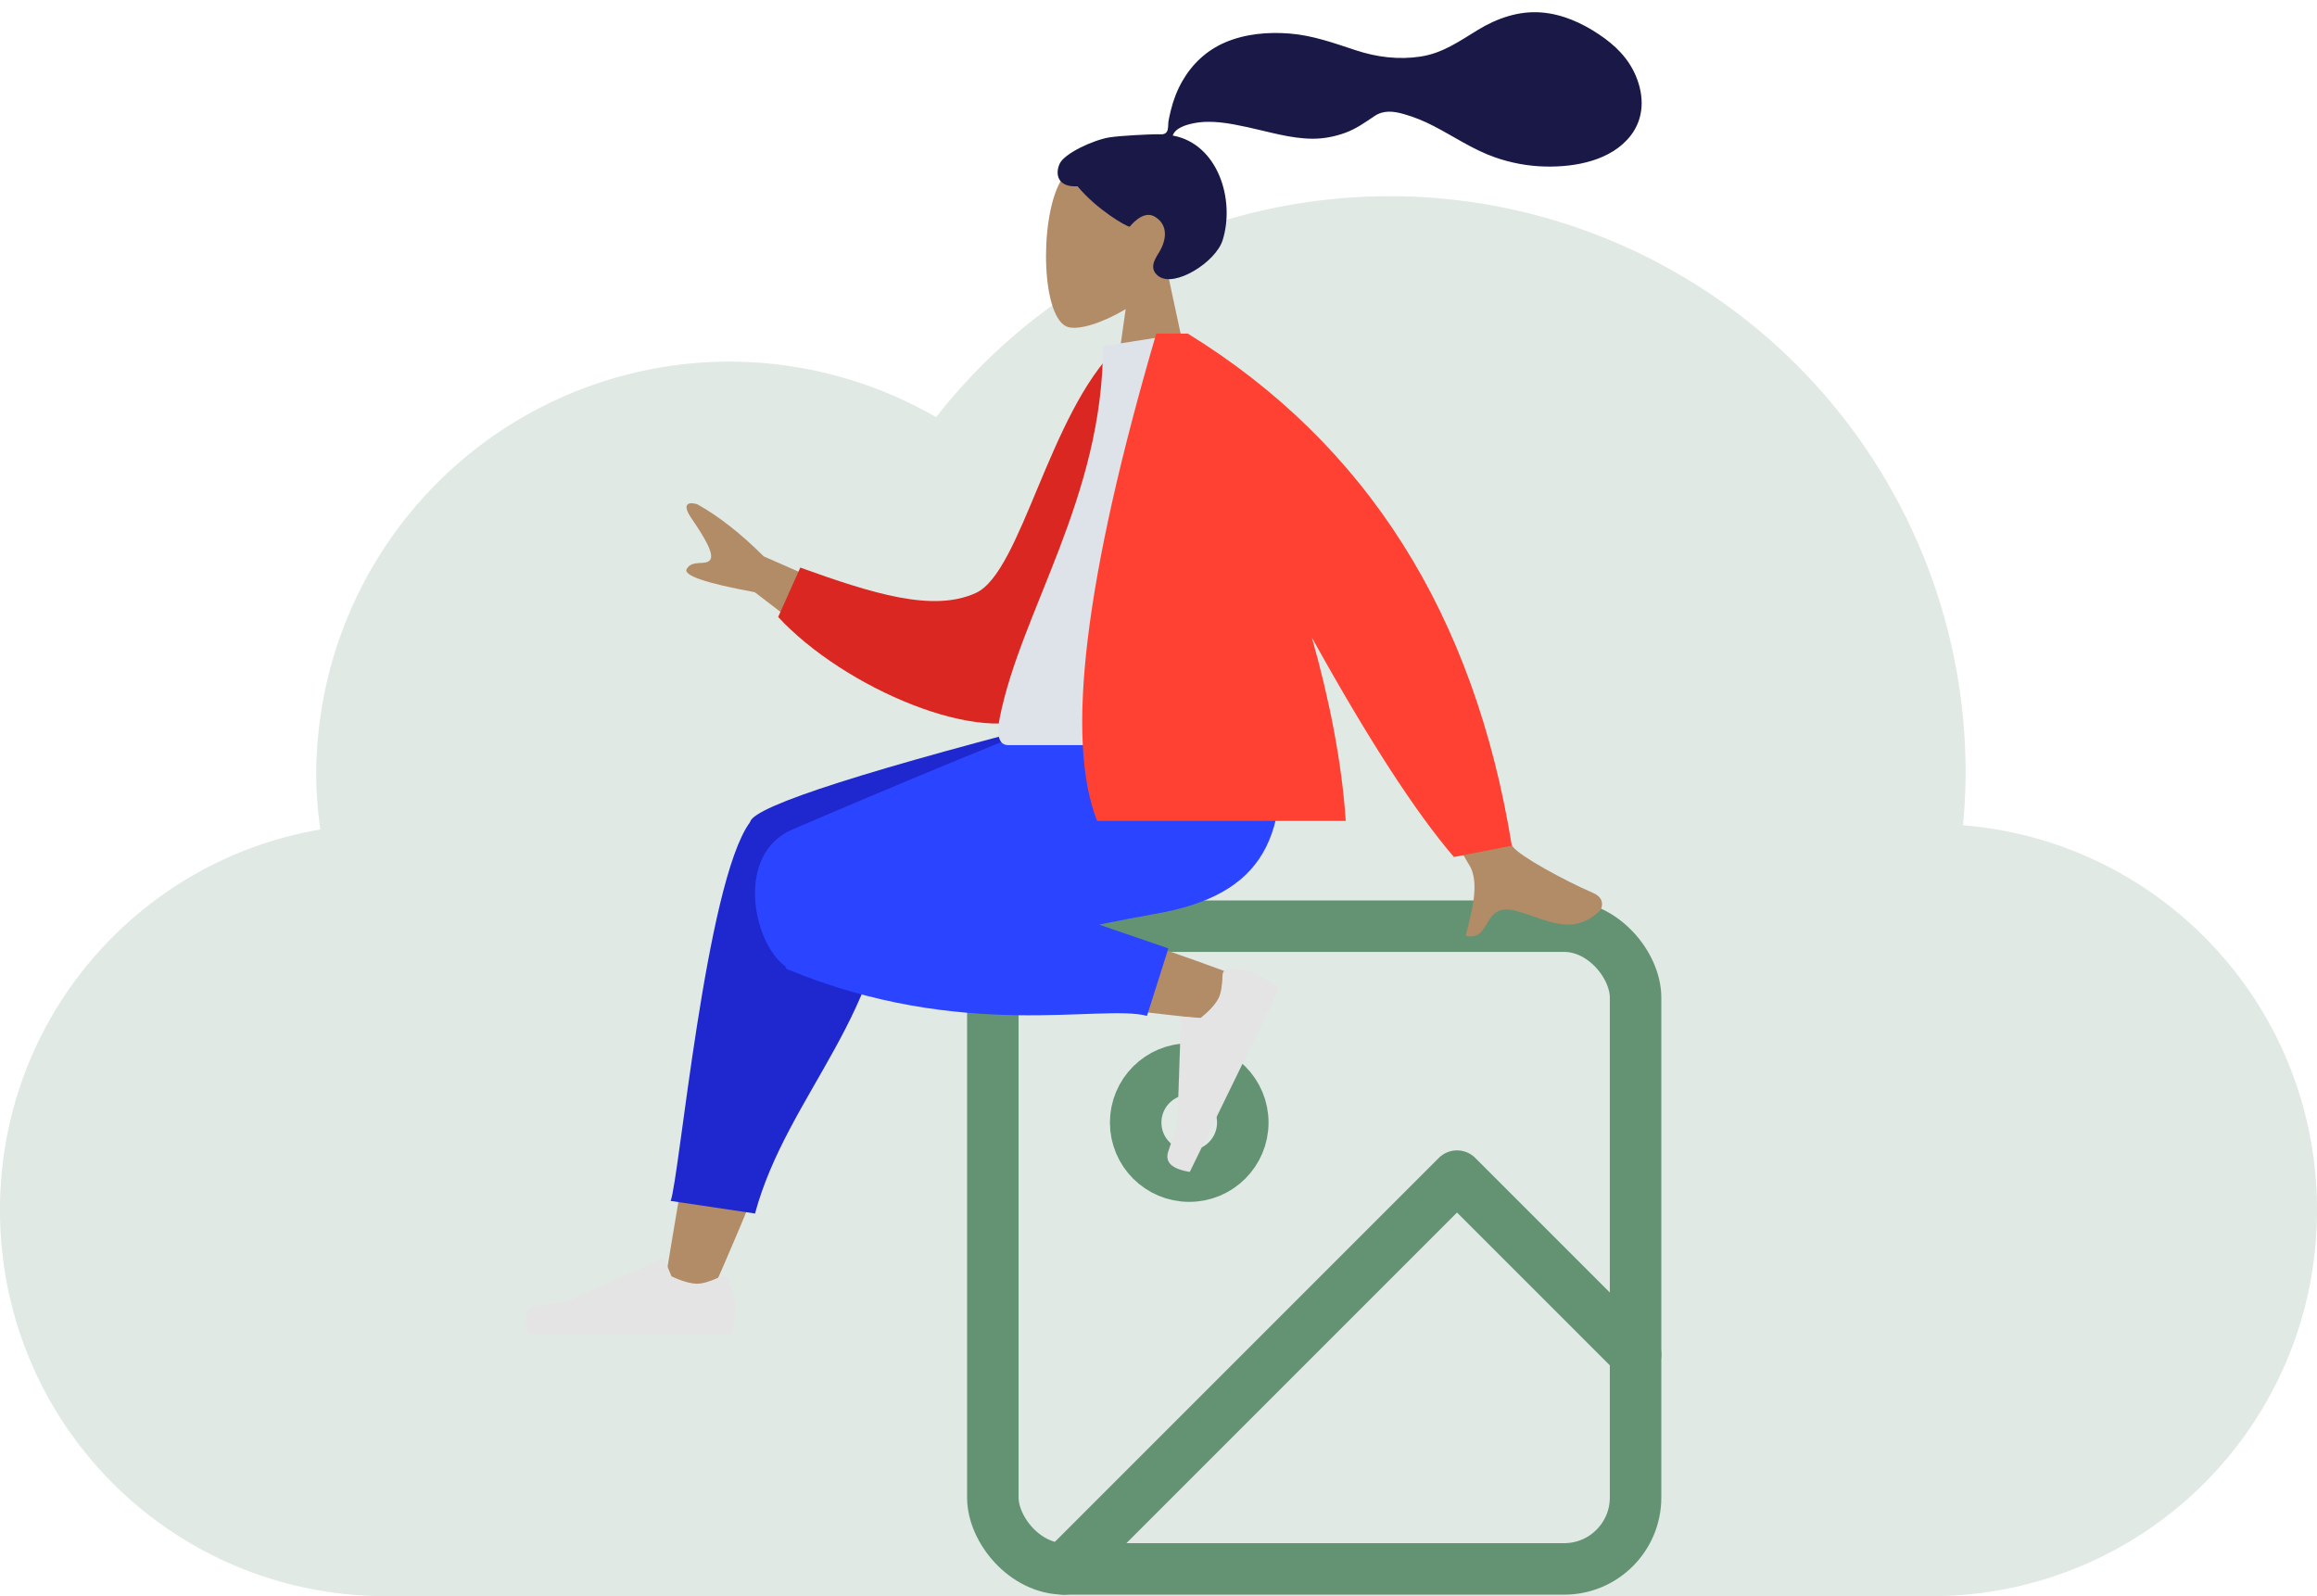 <?xml version="1.0" encoding="UTF-8" standalone="no"?>
<!-- Created with Inkscape (http://www.inkscape.org/) -->

<svg
   xmlns:dc="http://purl.org/dc/elements/1.1/"
   xmlns:cc="http://creativecommons.org/ns#"
   xmlns:rdf="http://www.w3.org/1999/02/22-rdf-syntax-ns#"
   xmlns:svg="http://www.w3.org/2000/svg"
   xmlns="http://www.w3.org/2000/svg"
   xmlns:sodipodi="http://sodipodi.sourceforge.net/DTD/sodipodi-0.dtd"
   xmlns:inkscape="http://www.inkscape.org/namespaces/inkscape"
   width="90mm"
   height="62mm"
   viewBox="0 0 90 62"
   version="1.1"
   id="svg2265"
   inkscape:version="0.92.4 (5da689c313, 2019-01-14)"
   sodipodi:docname="trash-post.svg">
  <defs
     id="defs2259" />
  <sodipodi:namedview
     id="base"
     pagecolor="#ffffff"
     bordercolor="#666666"
     borderopacity="1.0"
     inkscape:pageopacity="0.0"
     inkscape:pageshadow="2"
     inkscape:zoom="1.979899"
     inkscape:cx="92.27004"
     inkscape:cy="83.724622"
     inkscape:document-units="mm"
     inkscape:current-layer="layer1"
     showgrid="false"
     fit-margin-top="0"
     fit-margin-left="0"
     fit-margin-right="0"
     fit-margin-bottom="0"
     inkscape:window-width="1680"
     inkscape:window-height="1013"
     inkscape:window-x="0"
     inkscape:window-y="0"
     inkscape:window-maximized="1" />
  <g
     inkscape:label="Layer 1"
     inkscape:groupmode="layer"
     id="layer1"
     transform="translate(-100.899,-116.113)">
    <path
       style="opacity:0.2;fill:#649374;fill-opacity:1;stroke:none;stroke-width:5;stroke-linecap:round;stroke-linejoin:round;stroke-miterlimit:4;stroke-dasharray:none;stroke-opacity:1"
       d="m 154.855,123.734 a 22.395,22.395 0 0 0 -17.596,8.582 16.064,16.064 0 0 0 -8.012,-2.157 16.064,16.064 0 0 0 -16.064,16.064 16.064,16.064 0 0 0 0.159,2.109 c -7.083,1.208 -12.443,7.343 -12.443,14.78 0,8.31 6.69,15 15,15 h 60 c 8.31,0 15,-6.69 15,-15 0,-7.889 -6.03,-14.313 -13.751,-14.945 a 22.395,22.395 0 0 0 0.102,-2.04 22.395,22.395 0 0 0 -22.395,-22.395 z"
       id="rect815-7"
       inkscape:connector-curvature="0"
       inkscape:export-filename="/home/giovanni/sitting-5.png"
       inkscape:export-xdpi="483"
       inkscape:export-ydpi="483" />
    <rect
       style="fill:#000000;fill-opacity:0;stroke:none;stroke-width:4.55;stroke-linecap:round;stroke-linejoin:round;stroke-miterlimit:4;stroke-dasharray:none;stroke-opacity:1"
       id="rect917-3"
       width="23.812"
       height="28.254"
       x="143.318"
       y="147.367"
       inkscape:export-filename="/home/giovanni/sitting-5.png"
       inkscape:export-xdpi="483"
       inkscape:export-ydpi="483" />
    <g
       style="fill:none;stroke:#649374;stroke-width:1.442;stroke-linecap:round;stroke-linejoin:round;stroke-miterlimit:4;stroke-dasharray:none;stroke-opacity:1"
       id="g1045"
       transform="matrix(1.387,0,0,1.387,135.303,147.926)"
       inkscape:export-filename="/home/giovanni/sitting-5.png"
       inkscape:export-xdpi="483"
       inkscape:export-ydpi="483">
      <rect
         id="rect1028"
         ry="2"
         rx="2"
         height="18"
         width="18"
         y="3"
         x="3"
         style="stroke:#649374;stroke-width:1.442;stroke-miterlimit:4;stroke-dasharray:none;stroke-opacity:1" />
      <circle
         id="circle1030"
         r="1.5"
         cy="8.5"
         cx="8.5"
         style="stroke:#649374;stroke-width:1.442;stroke-miterlimit:4;stroke-dasharray:none;stroke-opacity:1" />
      <polyline
         id="polyline1032"
         points="21 15 16 10 5 21"
         style="stroke:#649374;stroke-width:1.442;stroke-miterlimit:4;stroke-dasharray:none;stroke-opacity:1" />
    </g>
    <g
       id="humaaans/sitting-5"
       transform="matrix(0.265,0,0,0.265,26.5,77.532)"
       style="fill:none;fill-rule:evenodd;stroke:none;stroke-width:1"
       inkscape:export-filename="/home/giovanni/sitting-5.png"
       inkscape:export-xdpi="483"
       inkscape:export-ydpi="483">
      <g
         transform="matrix(-1,0,0,1,340,24)"
         id="A-Human/Sitting">
        <g
           transform="matrix(0.662,0,0,0.595,24.029,409.791)"
           id="Bottom/Sitting/Skinny-Jeans-1">
          <g
             id="humaaans/sitting-1"
             transform="matrix(-1.511,0,0,1.681,392.036,-283.005)"
             style="fill:none;fill-rule:evenodd;stroke:none;stroke-width:1">
            <g
               transform="matrix(-1,0,0,1,340,24)"
               id="A-Human/Sitting-9">
              <g
                 id="g1189"
                 transform="translate(-249.2,198.492)">
                <g
                   id="Head/Front/Airy"
                   transform="matrix(0.529,0,0,0.529,160.891,-336.793)">
                  <g
                     style="fill:#b28b67;stroke-width:1"
                     id="Head-2"
                     transform="translate(54,31)">
                    <path
                       inkscape:connector-curvature="0"
                       d="M 8.262,34.49 C 3.654,29.081 0.536,22.453 1.057,15.025 2.558,-6.375 32.349,-1.667 38.143,9.134 43.938,19.935 43.25,47.333 35.76,49.263 32.774,50.033 26.411,48.147 19.935,44.244 L 24,73 H 0 Z"
                       id="path1118" />
                  </g>
                  <path
                     style="fill:#191847"
                     inkscape:connector-curvature="0"
                     d="m 78.464,27.685 c -3.163,-0.519 -11.68,-0.875 -13.251,-0.875 -1.004,0 -2.091,0.229 -2.686,-0.692 C 62.041,25.363 62.219,24.087 62.074,23.211 61.905,22.193 61.665,21.189 61.423,20.187 60.733,17.337 59.69,14.625 58.231,12.079 55.493,7.302 51.481,3.56 46.417,1.383 40.824,-1.021 34.496,-1.572 28.48,-1.084 22.043,-0.562 16.216,1.563 10.138,3.562 4.346,5.468 -1.72,6.218 -7.778,5.288 -13.882,4.35 -18.493,1.042 -23.641,-2.098 c -5.27,-3.214 -11.293,-5.317 -17.523,-4.833 -5.816,0.451 -11.176,2.853 -15.985,6.06 -4.499,3.001 -8.212,6.612 -10.308,11.695 -2.255,5.467 -2.253,11.468 1.455,16.299 5.375,7.003 15.352,8.814 23.654,8.634 4.802,-0.104 9.517,-0.98 14.05,-2.575 6.046,-2.126 11.27,-5.731 16.926,-8.655 2.654,-1.372 5.398,-2.499 8.274,-3.311 2.791,-0.788 5.539,-1.15 8.066,0.536 2.673,1.783 5.068,3.535 8.126,4.652 2.933,1.071 6.04,1.67 9.166,1.646 6.081,-0.047 12.075,-1.942 17.981,-3.211 4.816,-1.035 9.969,-2.066 14.879,-1.071 2.049,0.415 5.041,1.272 5.781,3.401 -12.454,2.257 -17.346,17.66 -13.835,28.967 1.895,6.103 13.286,13.237 17.715,10.029 2.806,-2.033 1.102,-4.701 0,-6.463 -2.111,-3.373 -2.834,-7.707 1.073,-10.055 3.37,-2.026 6.913,2.785 6.98,2.779 0.926,-0.073 8.929,-4.599 14.443,-11.203 5.439,0.322 6.265,-3.264 4.966,-6.197 -1.299,-2.933 -9.405,-6.624 -13.776,-7.342 z"
                     id="hair-2" />
                </g>
                <g
                   id="Bottom/Sitting/Sweat-Pants"
                   transform="translate(0,187)">
                  <path
                     style="fill:#b28b67;stroke-width:0.529"
                     inkscape:connector-curvature="0"
                     d="m 261.188,-338.736 c -6.781,-15.009 -11.685,-28.078 -13.654,-34.973 -3.37,-11.806 -5.935,-22.195 -6.583,-26.075 -1.545,-9.252 11.888,-9.79 13.664,-5.192 2.687,6.959 7.379,29.824 13.017,64.36 z m -78.658,-47.101 c 6.222,-2.459 28.01,-10.156 38.518,-12.333 3.02,-0.626 5.946,-1.207 8.698,-1.732 8.179,-1.561 12.416,13.194 4.539,14.327 -19.618,2.823 -47.429,5.739 -49.809,6.066 -3.336,0.459 -5.856,-4.783 -1.946,-6.329 z"
                     id="Skin-8" />
                  <path
                     style="fill:#1f28cf;stroke-width:0.529"
                     inkscape:connector-curvature="0"
                     d="M 234.767,-403.963 201.113,-421.094 v -3.729 h 4.002 c 32.558,8.296 49.195,13.613 49.912,15.95 0.008,0.025 0.015,0.05 0.021,0.075 0.016,0.021 0.033,0.043 0.048,0.065 6.452,8.874 10.317,52.197 11.585,55.44 l -12.364,1.845 c -4.73,-17.538 -19.862,-29.756 -19.46,-50.762 -0.109,-0.616 -0.136,-1.2 -0.091,-1.753 z"
                     id="Leg-Back" />
                  <path
                     style="fill:#2b44ff;stroke-width:0.529"
                     inkscape:connector-curvature="0"
                     d="m 203.91,-393.788 c -3.079,-0.616 -5.915,-1.167 -8.341,-1.592 -15.673,-2.749 -20.243,-11.139 -17.541,-29.443 h 28.877 c 4.717,1.355 29.232,11.635 41.951,17.103 8.418,3.619 5.765,16.665 0.997,20.06 -0.026,0.208 -0.112,0.35 -0.264,0.413 -25.644,10.629 -45.932,5.052 -52.709,6.834 l -3.135,-9.888 z"
                     id="Leg-Front" />
                  <g
                     style="fill:#e4e4e4"
                     id="Accessories/Shoe/Flat-Sneaker"
                     transform="matrix(0.232,0.476,-0.476,0.232,196.12,-394.577)">
                    <path
                       inkscape:connector-curvature="0"
                       d="M 2.678,25.402 C 1.559,28.388 1,30.623 1,32.106 1,33.909 1.3,36.54 1.901,40 c 2.092,0 20.893,0 56.402,0 1.466,-4.845 0.62,-7.461 -2.538,-7.848 -3.158,-0.386 -5.781,-0.735 -7.87,-1.047 L 21.68,19.419 c -0.504,-0.225 -1.096,0.002 -1.321,0.506 -0.004,0.009 -0.008,0.017 -0.011,0.026 l -1.685,4.088 c -2.923,1.364 -5.299,2.046 -7.127,2.046 -1.485,0 -3.536,-0.6 -6.152,-1.799 l 5.5e-6,-1.2e-5 c -1.004,-0.46 -2.191,-0.019 -2.652,0.985 -0.02,0.043 -0.038,0.087 -0.055,0.132 z"
                       id="shoe" />
                  </g>
                  <g
                     style="fill:#e4e4e4"
                     id="g1132"
                     transform="matrix(0.529,0,0,0.529,256.685,-354.963)">
                    <path
                       inkscape:connector-curvature="0"
                       d="M 2.678,25.402 C 1.559,28.388 1,30.623 1,32.106 1,33.909 1.3,36.54 1.901,40 c 2.092,0 20.893,0 56.402,0 1.466,-4.845 0.62,-7.461 -2.538,-7.848 -3.158,-0.386 -5.781,-0.735 -7.87,-1.047 L 21.68,19.419 c -0.504,-0.225 -1.096,0.002 -1.321,0.506 -0.004,0.009 -0.008,0.017 -0.011,0.026 l -1.685,4.088 c -2.923,1.364 -5.299,2.046 -7.127,2.046 -1.485,0 -3.536,-0.6 -6.152,-1.799 l 5.5e-6,-1.2e-5 c -1.004,-0.46 -2.191,-0.019 -2.652,0.985 -0.02,0.043 -0.038,0.087 -0.055,0.132 z"
                       id="path1130" />
                  </g>
                </g>
                <g
                   id="Body/Jacket-2"
                   transform="matrix(0.529,0,0,0.529,129.136,-293.395)">
                  <path
                     style="fill:#b28b67"
                     inkscape:connector-curvature="0"
                     d="m 198,77.617 36.235,-15.913 c 6.347,-6.325 12.477,-11.133 18.388,-14.422 1.768,-0.563 4.787,-0.733 1.565,3.973 -3.222,4.706 -6.399,9.801 -5.112,11.45 1.287,1.649 5.017,-0.171 6.49,2.511 0.982,1.788 -5.304,3.927 -18.859,6.417 L 209.57,92.439 Z M 51.508,82 72,86.066 C 51.392,124.471 40.34,144.826 38.845,147.13 c -3.365,5.185 -0.225,14.687 0.934,19.691 -7.275,1.693 -4.406,-9.256 -13.612,-6.97 -8.403,2.087 -15.528,7.442 -23.363,0.22 -0.963,-0.888 -1.669,-3.663 1.616,-5.087 C 12.603,151.437 24.692,144.796 26.652,142.218 29.326,138.702 37.611,118.629 51.508,82 Z"
                     id="path1135" />
                  <path
                     style="fill:#db2721"
                     inkscape:connector-curvature="0"
                     d="m 123.28,9.877 8.485,-2.231 c 20.355,16.559 31.837,59.616 44.847,64.31 12.301,4.438 28.596,-2.324 47.89,-11.217 l 7.293,13.096 C 215.41,95 178.299,114.917 161.843,106.84 135.534,93.927 125.047,40.501 123.28,9.877 Z"
                     id="Coat-Back"
                     transform="rotate(5,177.538,58.162)" />
                  <path
                     style="fill:#dde3e9"
                     inkscape:connector-curvature="0"
                     d="m 90,114 c 34.672,0 60.176,0 76.511,0 3.496,0 2.837,-5.048 2.332,-7.596 C 163.011,77.004 140.241,45.312 140.241,3.461 L 118.172,0 C 99.917,29.358 93.605,65.505 90,114 Z"
                     id="Shirt" />
                  <path
                     style="fill:#ff4133"
                     inkscape:connector-curvature="0"
                     d="M 82.369,84.233 C 66.771,112.368 53.661,132.623 43.037,145 L 27,141.859 C 37.331,77.791 67.247,30.504 116.748,0 H 117 h 8.486 c 19.813,67.537 25.274,112.537 16.386,135 H 73 c 1.09,-16.437 4.583,-33.819 9.369,-50.767 z"
                     id="Coat-Front" />
                </g>
              </g>
            </g>
          </g>
        </g>
      </g>
    </g>
  </g>
</svg>
